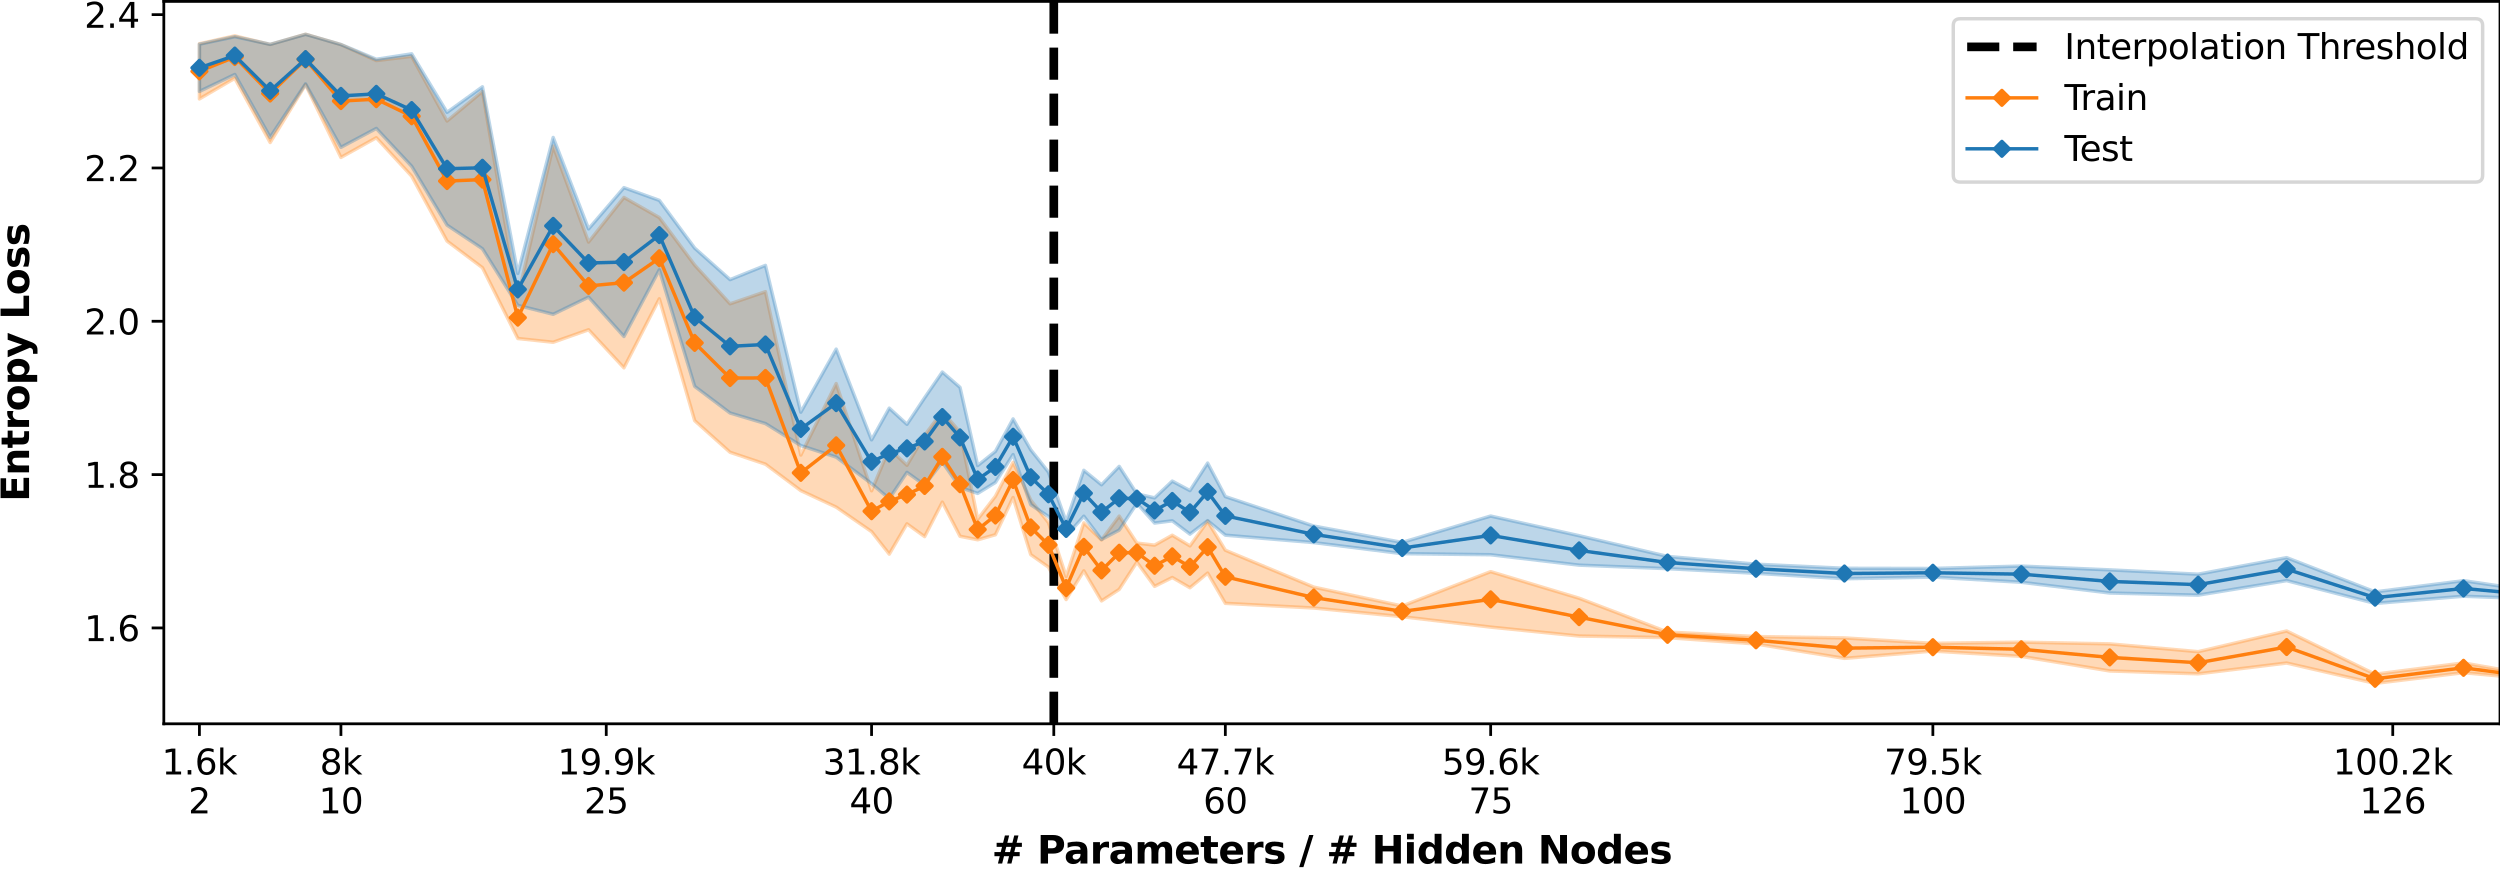 <?xml version="1.0" encoding="utf-8" standalone="no"?>
<!DOCTYPE svg PUBLIC "-//W3C//DTD SVG 1.1//EN"
  "http://www.w3.org/Graphics/SVG/1.1/DTD/svg11.dtd">
<svg xmlns:xlink="http://www.w3.org/1999/xlink" width="720pt" height="252pt" viewBox="0 0 720 252" xmlns="http://www.w3.org/2000/svg" version="1.1">
 <defs>
  <style type="text/css">*{stroke-linejoin: round; stroke-linecap: butt}</style>
 </defs>
 <g id="figure_1">
  <g id="patch_1">
   <path d="M 0 252 
L 720 252 
L 720 0 
L 0 0 
z
" style="fill: #ffffff"/>
  </g>
  <g id="axes_1">
   <g id="patch_2">
    <path d="M 47.18 208.456 
L 720 208.456 
L 720 0.4 
L 47.18 0.4 
z
" style="fill: #ffffff"/>
   </g>
   <g id="PolyCollection_1">
    <path d="M 57.432 12.6 
L 57.432 28.491 
L 67.621 22.544 
L 77.809 41.044 
L 87.998 24.416 
L 98.186 45.342 
L 108.375 39.671 
L 118.563 50.743 
L 128.751 69.431 
L 138.94 77.096 
L 149.128 97.492 
L 159.317 98.568 
L 169.505 94.969 
L 179.694 105.937 
L 189.882 86.059 
L 200.07 121.155 
L 210.259 130.259 
L 220.447 133.682 
L 230.636 141.306 
L 240.824 146.059 
L 251.012 153.11 
L 256.107 159.591 
L 261.201 150.867 
L 266.295 154.547 
L 271.389 144.619 
L 276.483 154.447 
L 281.578 155.453 
L 286.672 154.007 
L 291.766 143.287 
L 296.86 159.744 
L 301.955 163.33 
L 307.049 172.665 
L 312.143 164.4 
L 317.237 173.066 
L 322.331 169.745 
L 327.426 161.898 
L 332.52 168.874 
L 337.614 166.324 
L 342.708 169.272 
L 347.802 165.049 
L 352.897 173.763 
L 378.368 175.109 
L 403.839 177.616 
L 429.31 180.607 
L 454.781 183.18 
L 480.252 183.637 
L 505.723 185.467 
L 531.194 189.612 
L 556.665 187.503 
L 582.136 189.035 
L 607.607 193.238 
L 633.078 194.061 
L 658.549 190.955 
L 684.02 196.821 
L 709.491 193.738 
L 734.962 196.053 
L 760.433 196.505 
L 785.904 198.038 
L 811.375 198.999 
L 811.375 196.974 
L 811.375 196.974 
L 785.904 192.01 
L 760.433 192.906 
L 734.962 195.396 
L 709.491 190.924 
L 684.02 194.168 
L 658.549 181.723 
L 633.078 187.68 
L 607.607 185.434 
L 582.136 184.938 
L 556.665 185.286 
L 531.194 183.718 
L 505.723 183.323 
L 480.252 182.027 
L 454.781 172.284 
L 429.31 164.63 
L 403.839 174.531 
L 378.368 169.088 
L 352.897 158.463 
L 347.802 150.11 
L 342.708 157.211 
L 337.614 154.143 
L 332.52 157 
L 327.426 156.408 
L 322.331 148.643 
L 317.237 155.503 
L 312.143 150.583 
L 307.049 166.028 
L 301.955 150.504 
L 296.86 144.052 
L 291.766 133.166 
L 286.672 142.925 
L 281.578 149.534 
L 276.483 124.459 
L 271.389 118.534 
L 266.295 125.362 
L 261.201 134.003 
L 256.107 129.214 
L 251.012 141.339 
L 240.824 110.468 
L 230.636 131.049 
L 220.447 84.006 
L 210.259 87.493 
L 200.07 76.349 
L 189.882 62.658 
L 179.694 56.865 
L 169.505 69.715 
L 159.317 42.06 
L 149.128 85.464 
L 138.94 26.359 
L 128.751 34.852 
L 118.563 16.224 
L 108.375 17.446 
L 98.186 12.866 
L 87.998 9.857 
L 77.809 12.818 
L 67.621 10.323 
L 57.432 12.6 
z
" clip-path="url(#p2ec1ac8593)" style="fill: #ff7f0e; fill-opacity: 0.3; stroke: #ff7f0e; stroke-opacity: 0.3"/>
   </g>
   <g id="PolyCollection_2">
    <path d="M 57.432 12.73 
L 57.432 26.329 
L 67.621 21.45 
L 77.809 39.534 
L 87.998 24.148 
L 98.186 42.435 
L 108.375 36.994 
L 118.563 47.898 
L 128.751 64.84 
L 138.94 71.643 
L 149.128 87.947 
L 159.317 90.514 
L 169.505 85.566 
L 179.694 96.907 
L 189.882 77.715 
L 200.07 111.279 
L 210.259 118.951 
L 220.447 121.989 
L 230.636 128.326 
L 240.824 131.651 
L 251.012 139.296 
L 256.107 143.641 
L 261.201 136.05 
L 266.295 139.714 
L 271.389 133.085 
L 276.483 140.382 
L 281.578 142.099 
L 286.672 138.956 
L 291.766 130.922 
L 296.86 145.372 
L 301.955 148.74 
L 307.049 154.41 
L 312.143 148.668 
L 317.237 155.371 
L 322.331 152.674 
L 327.426 144.975 
L 332.52 150.642 
L 337.614 149.997 
L 342.708 153.833 
L 347.802 149.944 
L 352.897 154.13 
L 378.368 156.269 
L 403.839 159.454 
L 429.31 159.769 
L 454.781 162.764 
L 480.252 163.773 
L 505.723 165.111 
L 531.194 166.681 
L 556.665 166.198 
L 582.136 167.695 
L 607.607 170.788 
L 633.078 171.403 
L 658.549 167.221 
L 684.02 173.789 
L 709.491 171.718 
L 734.962 172.667 
L 760.433 172.355 
L 785.904 173.886 
L 811.375 174.9 
L 811.375 172.754 
L 811.375 172.754 
L 785.904 168.33 
L 760.433 168.594 
L 734.962 170.955 
L 709.491 167.235 
L 684.02 170.456 
L 658.549 160.6 
L 633.078 165.368 
L 607.607 164.121 
L 582.136 163.029 
L 556.665 163.714 
L 531.194 163.663 
L 505.723 162.485 
L 480.252 160.245 
L 454.781 154.276 
L 429.31 148.62 
L 403.839 156.206 
L 378.368 151.501 
L 352.897 143.014 
L 347.802 133.363 
L 342.708 141.287 
L 337.614 138.56 
L 332.52 143.384 
L 327.426 142.234 
L 322.331 134.322 
L 317.237 139.611 
L 312.143 135.447 
L 307.049 150.232 
L 301.955 135.964 
L 296.86 129.534 
L 291.766 120.651 
L 286.672 129.993 
L 281.578 134.076 
L 276.483 111.561 
L 271.389 107.146 
L 266.295 114.553 
L 261.201 122.199 
L 256.107 117.547 
L 251.012 126.674 
L 240.824 100.546 
L 230.636 118.706 
L 220.447 76.428 
L 210.259 80.527 
L 200.07 71.453 
L 189.882 57.705 
L 179.694 54.045 
L 169.505 65.919 
L 159.317 39.591 
L 149.128 78.74 
L 138.94 25.003 
L 128.751 32.351 
L 118.563 15.506 
L 108.375 17.067 
L 98.186 12.808 
L 87.998 9.889 
L 77.809 12.765 
L 67.621 10.568 
L 57.432 12.73 
z
" clip-path="url(#p2ec1ac8593)" style="fill: #1f77b4; fill-opacity: 0.3; stroke: #1f77b4; stroke-opacity: 0.3"/>
   </g>
   <g id="matplotlib.axis_1">
    <g id="xtick_1">
     <g id="line2d_1">
      <defs>
       <path id="m7e3708024b" d="M 0 0 
L 0 3.5 
" style="stroke: #000000; stroke-width: 0.8"/>
      </defs>
      <g>
       <use xlink:href="#m7e3708024b" x="57.432" y="208.456" style="stroke: #000000; stroke-width: 0.8"/>
      </g>
     </g>
     <g id="text_1">
      <!-- 1.6k -->
      <g transform="translate(46.586 223.054)scale(0.1 -0.1)">
       <defs>
        <path id="DejaVuSans-31" d="M 794 531 
L 1825 531 
L 1825 4091 
L 703 3866 
L 703 4441 
L 1819 4666 
L 2450 4666 
L 2450 531 
L 3481 531 
L 3481 0 
L 794 0 
L 794 531 
z
" transform="scale(0.016)"/>
        <path id="DejaVuSans-2e" d="M 684 794 
L 1344 794 
L 1344 0 
L 684 0 
L 684 794 
z
" transform="scale(0.016)"/>
        <path id="DejaVuSans-36" d="M 2113 2584 
Q 1688 2584 1439 2293 
Q 1191 2003 1191 1497 
Q 1191 994 1439 701 
Q 1688 409 2113 409 
Q 2538 409 2786 701 
Q 3034 994 3034 1497 
Q 3034 2003 2786 2293 
Q 2538 2584 2113 2584 
z
M 3366 4563 
L 3366 3988 
Q 3128 4100 2886 4159 
Q 2644 4219 2406 4219 
Q 1781 4219 1451 3797 
Q 1122 3375 1075 2522 
Q 1259 2794 1537 2939 
Q 1816 3084 2150 3084 
Q 2853 3084 3261 2657 
Q 3669 2231 3669 1497 
Q 3669 778 3244 343 
Q 2819 -91 2113 -91 
Q 1303 -91 875 529 
Q 447 1150 447 2328 
Q 447 3434 972 4092 
Q 1497 4750 2381 4750 
Q 2619 4750 2861 4703 
Q 3103 4656 3366 4563 
z
" transform="scale(0.016)"/>
        <path id="DejaVuSans-6b" d="M 581 4863 
L 1159 4863 
L 1159 1991 
L 2875 3500 
L 3609 3500 
L 1753 1863 
L 3688 0 
L 2938 0 
L 1159 1709 
L 1159 0 
L 581 0 
L 581 4863 
z
" transform="scale(0.016)"/>
       </defs>
       <use xlink:href="#DejaVuSans-31"/>
       <use xlink:href="#DejaVuSans-2e" x="63.623"/>
       <use xlink:href="#DejaVuSans-36" x="95.41"/>
       <use xlink:href="#DejaVuSans-6b" x="159.033"/>
      </g>
      <!-- 2 -->
      <g transform="translate(54.251 234.252)scale(0.1 -0.1)">
       <defs>
        <path id="DejaVuSans-32" d="M 1228 531 
L 3431 531 
L 3431 0 
L 469 0 
L 469 531 
Q 828 903 1448 1529 
Q 2069 2156 2228 2338 
Q 2531 2678 2651 2914 
Q 2772 3150 2772 3378 
Q 2772 3750 2511 3984 
Q 2250 4219 1831 4219 
Q 1534 4219 1204 4116 
Q 875 4013 500 3803 
L 500 4441 
Q 881 4594 1212 4672 
Q 1544 4750 1819 4750 
Q 2544 4750 2975 4387 
Q 3406 4025 3406 3419 
Q 3406 3131 3298 2873 
Q 3191 2616 2906 2266 
Q 2828 2175 2409 1742 
Q 1991 1309 1228 531 
z
" transform="scale(0.016)"/>
       </defs>
       <use xlink:href="#DejaVuSans-32"/>
      </g>
     </g>
    </g>
    <g id="xtick_2">
     <g id="line2d_2">
      <g>
       <use xlink:href="#m7e3708024b" x="98.186" y="208.456" style="stroke: #000000; stroke-width: 0.8"/>
      </g>
     </g>
     <g id="text_2">
      <!-- 8k -->
      <g transform="translate(92.11 223.054)scale(0.1 -0.1)">
       <defs>
        <path id="DejaVuSans-38" d="M 2034 2216 
Q 1584 2216 1326 1975 
Q 1069 1734 1069 1313 
Q 1069 891 1326 650 
Q 1584 409 2034 409 
Q 2484 409 2743 651 
Q 3003 894 3003 1313 
Q 3003 1734 2745 1975 
Q 2488 2216 2034 2216 
z
M 1403 2484 
Q 997 2584 770 2862 
Q 544 3141 544 3541 
Q 544 4100 942 4425 
Q 1341 4750 2034 4750 
Q 2731 4750 3128 4425 
Q 3525 4100 3525 3541 
Q 3525 3141 3298 2862 
Q 3072 2584 2669 2484 
Q 3125 2378 3379 2068 
Q 3634 1759 3634 1313 
Q 3634 634 3220 271 
Q 2806 -91 2034 -91 
Q 1263 -91 848 271 
Q 434 634 434 1313 
Q 434 1759 690 2068 
Q 947 2378 1403 2484 
z
M 1172 3481 
Q 1172 3119 1398 2916 
Q 1625 2713 2034 2713 
Q 2441 2713 2670 2916 
Q 2900 3119 2900 3481 
Q 2900 3844 2670 4047 
Q 2441 4250 2034 4250 
Q 1625 4250 1398 4047 
Q 1172 3844 1172 3481 
z
" transform="scale(0.016)"/>
       </defs>
       <use xlink:href="#DejaVuSans-38"/>
       <use xlink:href="#DejaVuSans-6b" x="63.623"/>
      </g>
      <!-- 10 -->
      <g transform="translate(91.824 234.252)scale(0.1 -0.1)">
       <defs>
        <path id="DejaVuSans-30" d="M 2034 4250 
Q 1547 4250 1301 3770 
Q 1056 3291 1056 2328 
Q 1056 1369 1301 889 
Q 1547 409 2034 409 
Q 2525 409 2770 889 
Q 3016 1369 3016 2328 
Q 3016 3291 2770 3770 
Q 2525 4250 2034 4250 
z
M 2034 4750 
Q 2819 4750 3233 4129 
Q 3647 3509 3647 2328 
Q 3647 1150 3233 529 
Q 2819 -91 2034 -91 
Q 1250 -91 836 529 
Q 422 1150 422 2328 
Q 422 3509 836 4129 
Q 1250 4750 2034 4750 
z
" transform="scale(0.016)"/>
       </defs>
       <use xlink:href="#DejaVuSans-31"/>
       <use xlink:href="#DejaVuSans-30" x="63.623"/>
      </g>
     </g>
    </g>
    <g id="xtick_3">
     <g id="line2d_3">
      <g>
       <use xlink:href="#m7e3708024b" x="174.599" y="208.456" style="stroke: #000000; stroke-width: 0.8"/>
      </g>
     </g>
     <g id="text_3">
      <!-- 19.9k -->
      <g transform="translate(160.571 223.054)scale(0.1 -0.1)">
       <defs>
        <path id="DejaVuSans-39" d="M 703 97 
L 703 672 
Q 941 559 1184 500 
Q 1428 441 1663 441 
Q 2288 441 2617 861 
Q 2947 1281 2994 2138 
Q 2813 1869 2534 1725 
Q 2256 1581 1919 1581 
Q 1219 1581 811 2004 
Q 403 2428 403 3163 
Q 403 3881 828 4315 
Q 1253 4750 1959 4750 
Q 2769 4750 3195 4129 
Q 3622 3509 3622 2328 
Q 3622 1225 3098 567 
Q 2575 -91 1691 -91 
Q 1453 -91 1209 -44 
Q 966 3 703 97 
z
M 1959 2075 
Q 2384 2075 2632 2365 
Q 2881 2656 2881 3163 
Q 2881 3666 2632 3958 
Q 2384 4250 1959 4250 
Q 1534 4250 1286 3958 
Q 1038 3666 1038 3163 
Q 1038 2656 1286 2365 
Q 1534 2075 1959 2075 
z
" transform="scale(0.016)"/>
       </defs>
       <use xlink:href="#DejaVuSans-31"/>
       <use xlink:href="#DejaVuSans-39" x="63.623"/>
       <use xlink:href="#DejaVuSans-2e" x="127.246"/>
       <use xlink:href="#DejaVuSans-39" x="159.033"/>
       <use xlink:href="#DejaVuSans-6b" x="222.656"/>
      </g>
      <!-- 25 -->
      <g transform="translate(168.237 234.252)scale(0.1 -0.1)">
       <defs>
        <path id="DejaVuSans-35" d="M 691 4666 
L 3169 4666 
L 3169 4134 
L 1269 4134 
L 1269 2991 
Q 1406 3038 1543 3061 
Q 1681 3084 1819 3084 
Q 2600 3084 3056 2656 
Q 3513 2228 3513 1497 
Q 3513 744 3044 326 
Q 2575 -91 1722 -91 
Q 1428 -91 1123 -41 
Q 819 9 494 109 
L 494 744 
Q 775 591 1075 516 
Q 1375 441 1709 441 
Q 2250 441 2565 725 
Q 2881 1009 2881 1497 
Q 2881 1984 2565 2268 
Q 2250 2553 1709 2553 
Q 1456 2553 1204 2497 
Q 953 2441 691 2322 
L 691 4666 
z
" transform="scale(0.016)"/>
       </defs>
       <use xlink:href="#DejaVuSans-32"/>
       <use xlink:href="#DejaVuSans-35" x="63.623"/>
      </g>
     </g>
    </g>
    <g id="xtick_4">
     <g id="line2d_4">
      <g>
       <use xlink:href="#m7e3708024b" x="251.012" y="208.456" style="stroke: #000000; stroke-width: 0.8"/>
      </g>
     </g>
     <g id="text_4">
      <!-- 31.8k -->
      <g transform="translate(236.984 223.054)scale(0.1 -0.1)">
       <defs>
        <path id="DejaVuSans-33" d="M 2597 2516 
Q 3050 2419 3304 2112 
Q 3559 1806 3559 1356 
Q 3559 666 3084 287 
Q 2609 -91 1734 -91 
Q 1441 -91 1130 -33 
Q 819 25 488 141 
L 488 750 
Q 750 597 1062 519 
Q 1375 441 1716 441 
Q 2309 441 2620 675 
Q 2931 909 2931 1356 
Q 2931 1769 2642 2001 
Q 2353 2234 1838 2234 
L 1294 2234 
L 1294 2753 
L 1863 2753 
Q 2328 2753 2575 2939 
Q 2822 3125 2822 3475 
Q 2822 3834 2567 4026 
Q 2313 4219 1838 4219 
Q 1578 4219 1281 4162 
Q 984 4106 628 3988 
L 628 4550 
Q 988 4650 1302 4700 
Q 1616 4750 1894 4750 
Q 2613 4750 3031 4423 
Q 3450 4097 3450 3541 
Q 3450 3153 3228 2886 
Q 3006 2619 2597 2516 
z
" transform="scale(0.016)"/>
       </defs>
       <use xlink:href="#DejaVuSans-33"/>
       <use xlink:href="#DejaVuSans-31" x="63.623"/>
       <use xlink:href="#DejaVuSans-2e" x="127.246"/>
       <use xlink:href="#DejaVuSans-38" x="159.033"/>
       <use xlink:href="#DejaVuSans-6b" x="222.656"/>
      </g>
      <!-- 40 -->
      <g transform="translate(244.65 234.252)scale(0.1 -0.1)">
       <defs>
        <path id="DejaVuSans-34" d="M 2419 4116 
L 825 1625 
L 2419 1625 
L 2419 4116 
z
M 2253 4666 
L 3047 4666 
L 3047 1625 
L 3713 1625 
L 3713 1100 
L 3047 1100 
L 3047 0 
L 2419 0 
L 2419 1100 
L 313 1100 
L 313 1709 
L 2253 4666 
z
" transform="scale(0.016)"/>
       </defs>
       <use xlink:href="#DejaVuSans-34"/>
       <use xlink:href="#DejaVuSans-30" x="63.623"/>
      </g>
     </g>
    </g>
    <g id="xtick_5">
     <g id="line2d_5">
      <g>
       <use xlink:href="#m7e3708024b" x="352.897" y="208.456" style="stroke: #000000; stroke-width: 0.8"/>
      </g>
     </g>
     <g id="text_5">
      <!-- 47.7k -->
      <g transform="translate(338.868 223.054)scale(0.1 -0.1)">
       <defs>
        <path id="DejaVuSans-37" d="M 525 4666 
L 3525 4666 
L 3525 4397 
L 1831 0 
L 1172 0 
L 2766 4134 
L 525 4134 
L 525 4666 
z
" transform="scale(0.016)"/>
       </defs>
       <use xlink:href="#DejaVuSans-34"/>
       <use xlink:href="#DejaVuSans-37" x="63.623"/>
       <use xlink:href="#DejaVuSans-2e" x="127.246"/>
       <use xlink:href="#DejaVuSans-37" x="159.033"/>
       <use xlink:href="#DejaVuSans-6b" x="222.656"/>
      </g>
      <!-- 60 -->
      <g transform="translate(346.534 234.252)scale(0.1 -0.1)">
       <use xlink:href="#DejaVuSans-36"/>
       <use xlink:href="#DejaVuSans-30" x="63.623"/>
      </g>
     </g>
    </g>
    <g id="xtick_6">
     <g id="line2d_6">
      <g>
       <use xlink:href="#m7e3708024b" x="429.31" y="208.456" style="stroke: #000000; stroke-width: 0.8"/>
      </g>
     </g>
     <g id="text_6">
      <!-- 59.6k -->
      <g transform="translate(415.282 223.054)scale(0.1 -0.1)">
       <use xlink:href="#DejaVuSans-35"/>
       <use xlink:href="#DejaVuSans-39" x="63.623"/>
       <use xlink:href="#DejaVuSans-2e" x="127.246"/>
       <use xlink:href="#DejaVuSans-36" x="159.033"/>
       <use xlink:href="#DejaVuSans-6b" x="222.656"/>
      </g>
      <!-- 75 -->
      <g transform="translate(422.947 234.252)scale(0.1 -0.1)">
       <use xlink:href="#DejaVuSans-37"/>
       <use xlink:href="#DejaVuSans-35" x="63.623"/>
      </g>
     </g>
    </g>
    <g id="xtick_7">
     <g id="line2d_7">
      <g>
       <use xlink:href="#m7e3708024b" x="556.665" y="208.456" style="stroke: #000000; stroke-width: 0.8"/>
      </g>
     </g>
     <g id="text_7">
      <!-- 79.5k -->
      <g transform="translate(542.637 223.054)scale(0.1 -0.1)">
       <use xlink:href="#DejaVuSans-37"/>
       <use xlink:href="#DejaVuSans-39" x="63.623"/>
       <use xlink:href="#DejaVuSans-2e" x="127.246"/>
       <use xlink:href="#DejaVuSans-35" x="159.033"/>
       <use xlink:href="#DejaVuSans-6b" x="222.656"/>
      </g>
      <!-- 100 -->
      <g transform="translate(547.121 234.252)scale(0.1 -0.1)">
       <use xlink:href="#DejaVuSans-31"/>
       <use xlink:href="#DejaVuSans-30" x="63.623"/>
       <use xlink:href="#DejaVuSans-30" x="127.246"/>
      </g>
     </g>
    </g>
    <g id="xtick_8">
     <g id="line2d_8">
      <g>
       <use xlink:href="#m7e3708024b" x="689.114" y="208.456" style="stroke: #000000; stroke-width: 0.8"/>
      </g>
     </g>
     <g id="text_8">
      <!-- 100.2k -->
      <g transform="translate(671.905 223.054)scale(0.1 -0.1)">
       <use xlink:href="#DejaVuSans-31"/>
       <use xlink:href="#DejaVuSans-30" x="63.623"/>
       <use xlink:href="#DejaVuSans-30" x="127.246"/>
       <use xlink:href="#DejaVuSans-2e" x="190.869"/>
       <use xlink:href="#DejaVuSans-32" x="222.656"/>
       <use xlink:href="#DejaVuSans-6b" x="286.279"/>
      </g>
      <!-- 126 -->
      <g transform="translate(679.571 234.252)scale(0.1 -0.1)">
       <use xlink:href="#DejaVuSans-31"/>
       <use xlink:href="#DejaVuSans-32" x="63.623"/>
       <use xlink:href="#DejaVuSans-36" x="127.246"/>
      </g>
     </g>
    </g>
    <g id="xtick_9">
     <g id="line2d_9">
      <g>
       <use xlink:href="#m7e3708024b" x="303.492" y="208.456" style="stroke: #000000; stroke-width: 0.8"/>
      </g>
     </g>
     <g id="text_9">
      <!-- 40k -->
      <g transform="translate(294.235 223.054)scale(0.1 -0.1)">
       <use xlink:href="#DejaVuSans-34"/>
       <use xlink:href="#DejaVuSans-30" x="63.623"/>
       <use xlink:href="#DejaVuSans-6b" x="127.246"/>
      </g>
     </g>
    </g>
    <g id="text_10">
     <!-- # Parameters / # Hidden Nodes -->
     <g transform="translate(285.631 248.69)scale(0.11 -0.11)">
      <defs>
       <path id="DejaVuSans-Bold-23" d="M 2847 4594 
L 2547 3391 
L 3372 3391 
L 3675 4594 
L 4366 4594 
L 4063 3391 
L 4928 3391 
L 4928 2725 
L 3897 2725 
L 3681 1869 
L 4569 1869 
L 4569 1197 
L 3519 1197 
L 3219 0 
L 2528 0 
L 2828 1197 
L 2003 1197 
L 1703 0 
L 1006 0 
L 1306 1197 
L 434 1197 
L 434 1869 
L 1459 1869 
L 1678 2725 
L 794 2725 
L 794 3391 
L 1850 3391 
L 2150 4594 
L 2847 4594 
z
M 3200 2725 
L 2375 2725 
L 2156 1869 
L 2981 1869 
L 3200 2725 
z
" transform="scale(0.016)"/>
       <path id="DejaVuSans-Bold-20" transform="scale(0.016)"/>
       <path id="DejaVuSans-Bold-50" d="M 588 4666 
L 2584 4666 
Q 3475 4666 3951 4270 
Q 4428 3875 4428 3144 
Q 4428 2409 3951 2014 
Q 3475 1619 2584 1619 
L 1791 1619 
L 1791 0 
L 588 0 
L 588 4666 
z
M 1791 3794 
L 1791 2491 
L 2456 2491 
Q 2806 2491 2997 2661 
Q 3188 2831 3188 3144 
Q 3188 3456 2997 3625 
Q 2806 3794 2456 3794 
L 1791 3794 
z
" transform="scale(0.016)"/>
       <path id="DejaVuSans-Bold-61" d="M 2106 1575 
Q 1756 1575 1579 1456 
Q 1403 1338 1403 1106 
Q 1403 894 1545 773 
Q 1688 653 1941 653 
Q 2256 653 2472 879 
Q 2688 1106 2688 1447 
L 2688 1575 
L 2106 1575 
z
M 3816 1997 
L 3816 0 
L 2688 0 
L 2688 519 
Q 2463 200 2181 54 
Q 1900 -91 1497 -91 
Q 953 -91 614 226 
Q 275 544 275 1050 
Q 275 1666 698 1953 
Q 1122 2241 2028 2241 
L 2688 2241 
L 2688 2328 
Q 2688 2594 2478 2717 
Q 2269 2841 1825 2841 
Q 1466 2841 1156 2769 
Q 847 2697 581 2553 
L 581 3406 
Q 941 3494 1303 3539 
Q 1666 3584 2028 3584 
Q 2975 3584 3395 3211 
Q 3816 2838 3816 1997 
z
" transform="scale(0.016)"/>
       <path id="DejaVuSans-Bold-72" d="M 3138 2547 
Q 2991 2616 2845 2648 
Q 2700 2681 2553 2681 
Q 2122 2681 1889 2404 
Q 1656 2128 1656 1613 
L 1656 0 
L 538 0 
L 538 3500 
L 1656 3500 
L 1656 2925 
Q 1872 3269 2151 3426 
Q 2431 3584 2822 3584 
Q 2878 3584 2943 3579 
Q 3009 3575 3134 3559 
L 3138 2547 
z
" transform="scale(0.016)"/>
       <path id="DejaVuSans-Bold-6d" d="M 3781 2919 
Q 3994 3244 4286 3414 
Q 4578 3584 4928 3584 
Q 5531 3584 5847 3212 
Q 6163 2841 6163 2131 
L 6163 0 
L 5038 0 
L 5038 1825 
Q 5041 1866 5042 1909 
Q 5044 1953 5044 2034 
Q 5044 2406 4934 2573 
Q 4825 2741 4581 2741 
Q 4263 2741 4089 2478 
Q 3916 2216 3909 1719 
L 3909 0 
L 2784 0 
L 2784 1825 
Q 2784 2406 2684 2573 
Q 2584 2741 2328 2741 
Q 2006 2741 1831 2477 
Q 1656 2213 1656 1722 
L 1656 0 
L 531 0 
L 531 3500 
L 1656 3500 
L 1656 2988 
Q 1863 3284 2130 3434 
Q 2397 3584 2719 3584 
Q 3081 3584 3359 3409 
Q 3638 3234 3781 2919 
z
" transform="scale(0.016)"/>
       <path id="DejaVuSans-Bold-65" d="M 4031 1759 
L 4031 1441 
L 1416 1441 
Q 1456 1047 1700 850 
Q 1944 653 2381 653 
Q 2734 653 3104 758 
Q 3475 863 3866 1075 
L 3866 213 
Q 3469 63 3072 -14 
Q 2675 -91 2278 -91 
Q 1328 -91 801 392 
Q 275 875 275 1747 
Q 275 2603 792 3093 
Q 1309 3584 2216 3584 
Q 3041 3584 3536 3087 
Q 4031 2591 4031 1759 
z
M 2881 2131 
Q 2881 2450 2695 2645 
Q 2509 2841 2209 2841 
Q 1884 2841 1681 2658 
Q 1478 2475 1428 2131 
L 2881 2131 
z
" transform="scale(0.016)"/>
       <path id="DejaVuSans-Bold-74" d="M 1759 4494 
L 1759 3500 
L 2913 3500 
L 2913 2700 
L 1759 2700 
L 1759 1216 
Q 1759 972 1856 886 
Q 1953 800 2241 800 
L 2816 800 
L 2816 0 
L 1856 0 
Q 1194 0 917 276 
Q 641 553 641 1216 
L 641 2700 
L 84 2700 
L 84 3500 
L 641 3500 
L 641 4494 
L 1759 4494 
z
" transform="scale(0.016)"/>
       <path id="DejaVuSans-Bold-73" d="M 3272 3391 
L 3272 2541 
Q 2913 2691 2578 2766 
Q 2244 2841 1947 2841 
Q 1628 2841 1473 2761 
Q 1319 2681 1319 2516 
Q 1319 2381 1436 2309 
Q 1553 2238 1856 2203 
L 2053 2175 
Q 2913 2066 3209 1816 
Q 3506 1566 3506 1031 
Q 3506 472 3093 190 
Q 2681 -91 1863 -91 
Q 1516 -91 1145 -36 
Q 775 19 384 128 
L 384 978 
Q 719 816 1070 734 
Q 1422 653 1784 653 
Q 2113 653 2278 743 
Q 2444 834 2444 1013 
Q 2444 1163 2330 1236 
Q 2216 1309 1875 1350 
L 1678 1375 
Q 931 1469 631 1722 
Q 331 1975 331 2491 
Q 331 3047 712 3315 
Q 1094 3584 1881 3584 
Q 2191 3584 2531 3537 
Q 2872 3491 3272 3391 
z
" transform="scale(0.016)"/>
       <path id="DejaVuSans-Bold-2f" d="M 1644 4666 
L 2338 4666 
L 691 -594 
L 0 -594 
L 1644 4666 
z
" transform="scale(0.016)"/>
       <path id="DejaVuSans-Bold-48" d="M 588 4666 
L 1791 4666 
L 1791 2888 
L 3566 2888 
L 3566 4666 
L 4769 4666 
L 4769 0 
L 3566 0 
L 3566 1978 
L 1791 1978 
L 1791 0 
L 588 0 
L 588 4666 
z
" transform="scale(0.016)"/>
       <path id="DejaVuSans-Bold-69" d="M 538 3500 
L 1656 3500 
L 1656 0 
L 538 0 
L 538 3500 
z
M 538 4863 
L 1656 4863 
L 1656 3950 
L 538 3950 
L 538 4863 
z
" transform="scale(0.016)"/>
       <path id="DejaVuSans-Bold-64" d="M 2919 2988 
L 2919 4863 
L 4044 4863 
L 4044 0 
L 2919 0 
L 2919 506 
Q 2688 197 2409 53 
Q 2131 -91 1766 -91 
Q 1119 -91 703 423 
Q 288 938 288 1747 
Q 288 2556 703 3070 
Q 1119 3584 1766 3584 
Q 2128 3584 2408 3439 
Q 2688 3294 2919 2988 
z
M 2181 722 
Q 2541 722 2730 984 
Q 2919 1247 2919 1747 
Q 2919 2247 2730 2509 
Q 2541 2772 2181 2772 
Q 1825 2772 1636 2509 
Q 1447 2247 1447 1747 
Q 1447 1247 1636 984 
Q 1825 722 2181 722 
z
" transform="scale(0.016)"/>
       <path id="DejaVuSans-Bold-6e" d="M 4056 2131 
L 4056 0 
L 2931 0 
L 2931 347 
L 2931 1631 
Q 2931 2084 2911 2256 
Q 2891 2428 2841 2509 
Q 2775 2619 2662 2680 
Q 2550 2741 2406 2741 
Q 2056 2741 1856 2470 
Q 1656 2200 1656 1722 
L 1656 0 
L 538 0 
L 538 3500 
L 1656 3500 
L 1656 2988 
Q 1909 3294 2193 3439 
Q 2478 3584 2822 3584 
Q 3428 3584 3742 3212 
Q 4056 2841 4056 2131 
z
" transform="scale(0.016)"/>
       <path id="DejaVuSans-Bold-4e" d="M 588 4666 
L 1931 4666 
L 3628 1466 
L 3628 4666 
L 4769 4666 
L 4769 0 
L 3425 0 
L 1728 3200 
L 1728 0 
L 588 0 
L 588 4666 
z
" transform="scale(0.016)"/>
       <path id="DejaVuSans-Bold-6f" d="M 2203 2784 
Q 1831 2784 1636 2517 
Q 1441 2250 1441 1747 
Q 1441 1244 1636 976 
Q 1831 709 2203 709 
Q 2569 709 2762 976 
Q 2956 1244 2956 1747 
Q 2956 2250 2762 2517 
Q 2569 2784 2203 2784 
z
M 2203 3584 
Q 3106 3584 3614 3096 
Q 4122 2609 4122 1747 
Q 4122 884 3614 396 
Q 3106 -91 2203 -91 
Q 1297 -91 786 396 
Q 275 884 275 1747 
Q 275 2609 786 3096 
Q 1297 3584 2203 3584 
z
" transform="scale(0.016)"/>
      </defs>
      <use xlink:href="#DejaVuSans-Bold-23"/>
      <use xlink:href="#DejaVuSans-Bold-20" x="83.789"/>
      <use xlink:href="#DejaVuSans-Bold-50" x="118.604"/>
      <use xlink:href="#DejaVuSans-Bold-61" x="189.27"/>
      <use xlink:href="#DejaVuSans-Bold-72" x="256.75"/>
      <use xlink:href="#DejaVuSans-Bold-61" x="306.066"/>
      <use xlink:href="#DejaVuSans-Bold-6d" x="373.547"/>
      <use xlink:href="#DejaVuSans-Bold-65" x="477.746"/>
      <use xlink:href="#DejaVuSans-Bold-74" x="545.568"/>
      <use xlink:href="#DejaVuSans-Bold-65" x="593.371"/>
      <use xlink:href="#DejaVuSans-Bold-72" x="661.193"/>
      <use xlink:href="#DejaVuSans-Bold-73" x="710.51"/>
      <use xlink:href="#DejaVuSans-Bold-20" x="770.031"/>
      <use xlink:href="#DejaVuSans-Bold-2f" x="804.846"/>
      <use xlink:href="#DejaVuSans-Bold-20" x="841.369"/>
      <use xlink:href="#DejaVuSans-Bold-23" x="876.184"/>
      <use xlink:href="#DejaVuSans-Bold-20" x="959.973"/>
      <use xlink:href="#DejaVuSans-Bold-48" x="994.787"/>
      <use xlink:href="#DejaVuSans-Bold-69" x="1078.479"/>
      <use xlink:href="#DejaVuSans-Bold-64" x="1112.756"/>
      <use xlink:href="#DejaVuSans-Bold-64" x="1184.338"/>
      <use xlink:href="#DejaVuSans-Bold-65" x="1255.92"/>
      <use xlink:href="#DejaVuSans-Bold-6e" x="1323.742"/>
      <use xlink:href="#DejaVuSans-Bold-20" x="1394.934"/>
      <use xlink:href="#DejaVuSans-Bold-4e" x="1429.748"/>
      <use xlink:href="#DejaVuSans-Bold-6f" x="1513.439"/>
      <use xlink:href="#DejaVuSans-Bold-64" x="1582.141"/>
      <use xlink:href="#DejaVuSans-Bold-65" x="1653.723"/>
      <use xlink:href="#DejaVuSans-Bold-73" x="1721.545"/>
     </g>
    </g>
   </g>
   <g id="matplotlib.axis_2">
    <g id="ytick_1">
     <g id="line2d_10">
      <defs>
       <path id="m4c443a1665" d="M 0 0 
L -3.5 0 
" style="stroke: #000000; stroke-width: 0.8"/>
      </defs>
      <g>
       <use xlink:href="#m4c443a1665" x="47.18" y="180.84" style="stroke: #000000; stroke-width: 0.8"/>
      </g>
     </g>
     <g id="text_11">
      <!--    1.6 -->
      <g transform="translate(14.742 184.639)scale(0.1 -0.1)">
       <defs>
        <path id="DejaVuSans-20" transform="scale(0.016)"/>
       </defs>
       <use xlink:href="#DejaVuSans-20"/>
       <use xlink:href="#DejaVuSans-20" x="31.787"/>
       <use xlink:href="#DejaVuSans-20" x="63.574"/>
       <use xlink:href="#DejaVuSans-31" x="95.361"/>
       <use xlink:href="#DejaVuSans-2e" x="158.984"/>
       <use xlink:href="#DejaVuSans-36" x="190.771"/>
      </g>
     </g>
    </g>
    <g id="ytick_2">
     <g id="line2d_11">
      <g>
       <use xlink:href="#m4c443a1665" x="47.18" y="136.684" style="stroke: #000000; stroke-width: 0.8"/>
      </g>
     </g>
     <g id="text_12">
      <!--    1.8 -->
      <g transform="translate(14.742 140.484)scale(0.1 -0.1)">
       <use xlink:href="#DejaVuSans-20"/>
       <use xlink:href="#DejaVuSans-20" x="31.787"/>
       <use xlink:href="#DejaVuSans-20" x="63.574"/>
       <use xlink:href="#DejaVuSans-31" x="95.361"/>
       <use xlink:href="#DejaVuSans-2e" x="158.984"/>
       <use xlink:href="#DejaVuSans-38" x="190.771"/>
      </g>
     </g>
    </g>
    <g id="ytick_3">
     <g id="line2d_12">
      <g>
       <use xlink:href="#m4c443a1665" x="47.18" y="92.529" style="stroke: #000000; stroke-width: 0.8"/>
      </g>
     </g>
     <g id="text_13">
      <!--    2.0 -->
      <g transform="translate(14.742 96.328)scale(0.1 -0.1)">
       <use xlink:href="#DejaVuSans-20"/>
       <use xlink:href="#DejaVuSans-20" x="31.787"/>
       <use xlink:href="#DejaVuSans-20" x="63.574"/>
       <use xlink:href="#DejaVuSans-32" x="95.361"/>
       <use xlink:href="#DejaVuSans-2e" x="158.984"/>
       <use xlink:href="#DejaVuSans-30" x="190.771"/>
      </g>
     </g>
    </g>
    <g id="ytick_4">
     <g id="line2d_13">
      <g>
       <use xlink:href="#m4c443a1665" x="47.18" y="48.373" style="stroke: #000000; stroke-width: 0.8"/>
      </g>
     </g>
     <g id="text_14">
      <!--    2.2 -->
      <g transform="translate(14.742 52.172)scale(0.1 -0.1)">
       <use xlink:href="#DejaVuSans-20"/>
       <use xlink:href="#DejaVuSans-20" x="31.787"/>
       <use xlink:href="#DejaVuSans-20" x="63.574"/>
       <use xlink:href="#DejaVuSans-32" x="95.361"/>
       <use xlink:href="#DejaVuSans-2e" x="158.984"/>
       <use xlink:href="#DejaVuSans-32" x="190.771"/>
      </g>
     </g>
    </g>
    <g id="ytick_5">
     <g id="line2d_14">
      <g>
       <use xlink:href="#m4c443a1665" x="47.18" y="4.217" style="stroke: #000000; stroke-width: 0.8"/>
      </g>
     </g>
     <g id="text_15">
      <!--    2.4 -->
      <g transform="translate(14.742 8.016)scale(0.1 -0.1)">
       <use xlink:href="#DejaVuSans-20"/>
       <use xlink:href="#DejaVuSans-20" x="31.787"/>
       <use xlink:href="#DejaVuSans-20" x="63.574"/>
       <use xlink:href="#DejaVuSans-32" x="95.361"/>
       <use xlink:href="#DejaVuSans-2e" x="158.984"/>
       <use xlink:href="#DejaVuSans-34" x="190.771"/>
      </g>
     </g>
    </g>
    <g id="text_16">
     <!-- Entropy Loss -->
     <g transform="translate(8.369 144.487)rotate(-90)scale(0.11 -0.11)">
      <defs>
       <path id="DejaVuSans-Bold-45" d="M 588 4666 
L 3834 4666 
L 3834 3756 
L 1791 3756 
L 1791 2888 
L 3713 2888 
L 3713 1978 
L 1791 1978 
L 1791 909 
L 3903 909 
L 3903 0 
L 588 0 
L 588 4666 
z
" transform="scale(0.016)"/>
       <path id="DejaVuSans-Bold-70" d="M 1656 506 
L 1656 -1331 
L 538 -1331 
L 538 3500 
L 1656 3500 
L 1656 2988 
Q 1888 3294 2169 3439 
Q 2450 3584 2816 3584 
Q 3463 3584 3878 3070 
Q 4294 2556 4294 1747 
Q 4294 938 3878 423 
Q 3463 -91 2816 -91 
Q 2450 -91 2169 54 
Q 1888 200 1656 506 
z
M 2400 2772 
Q 2041 2772 1848 2508 
Q 1656 2244 1656 1747 
Q 1656 1250 1848 986 
Q 2041 722 2400 722 
Q 2759 722 2948 984 
Q 3138 1247 3138 1747 
Q 3138 2247 2948 2509 
Q 2759 2772 2400 2772 
z
" transform="scale(0.016)"/>
       <path id="DejaVuSans-Bold-79" d="M 78 3500 
L 1197 3500 
L 2138 1125 
L 2938 3500 
L 4056 3500 
L 2584 -331 
Q 2363 -916 2067 -1148 
Q 1772 -1381 1288 -1381 
L 641 -1381 
L 641 -647 
L 991 -647 
Q 1275 -647 1404 -556 
Q 1534 -466 1606 -231 
L 1638 -134 
L 78 3500 
z
" transform="scale(0.016)"/>
       <path id="DejaVuSans-Bold-4c" d="M 588 4666 
L 1791 4666 
L 1791 909 
L 3903 909 
L 3903 0 
L 588 0 
L 588 4666 
z
" transform="scale(0.016)"/>
      </defs>
      <use xlink:href="#DejaVuSans-Bold-45"/>
      <use xlink:href="#DejaVuSans-Bold-6e" x="68.311"/>
      <use xlink:href="#DejaVuSans-Bold-74" x="139.502"/>
      <use xlink:href="#DejaVuSans-Bold-72" x="187.305"/>
      <use xlink:href="#DejaVuSans-Bold-6f" x="236.621"/>
      <use xlink:href="#DejaVuSans-Bold-70" x="305.322"/>
      <use xlink:href="#DejaVuSans-Bold-79" x="376.904"/>
      <use xlink:href="#DejaVuSans-Bold-20" x="442.09"/>
      <use xlink:href="#DejaVuSans-Bold-4c" x="476.904"/>
      <use xlink:href="#DejaVuSans-Bold-6f" x="540.625"/>
      <use xlink:href="#DejaVuSans-Bold-73" x="609.326"/>
      <use xlink:href="#DejaVuSans-Bold-73" x="668.848"/>
     </g>
    </g>
   </g>
   <g id="line2d_15">
    <path d="M 303.492 208.456 
L 303.492 0.4 
" clip-path="url(#p2ec1ac8593)" style="fill: none; stroke-dasharray: 9.25,4; stroke-dashoffset: 0; stroke: #000000; stroke-width: 2.5"/>
   </g>
   <g id="line2d_16">
    <path d="M 57.432 20.545 
L 67.621 16.433 
L 77.809 26.931 
L 87.998 17.137 
L 98.186 29.104 
L 108.375 28.559 
L 118.563 33.484 
L 128.751 52.141 
L 138.94 51.727 
L 149.128 91.478 
L 159.317 70.314 
L 169.505 82.342 
L 179.694 81.401 
L 189.882 74.359 
L 200.07 98.752 
L 210.259 108.876 
L 220.447 108.844 
L 230.636 136.178 
L 240.824 128.264 
L 251.012 147.224 
L 256.107 144.402 
L 261.201 142.435 
L 266.295 139.954 
L 271.389 131.576 
L 276.483 139.453 
L 281.578 152.493 
L 286.672 148.466 
L 291.766 138.227 
L 296.86 151.898 
L 301.955 156.917 
L 307.049 169.347 
L 312.143 157.492 
L 317.237 164.284 
L 322.331 159.194 
L 327.426 159.153 
L 332.52 162.937 
L 337.614 160.234 
L 342.708 163.241 
L 347.802 157.579 
L 352.897 166.113 
L 378.368 172.098 
L 403.839 176.074 
L 429.31 172.618 
L 454.781 177.732 
L 480.252 182.832 
L 505.723 184.395 
L 531.194 186.665 
L 556.665 186.394 
L 582.136 186.987 
L 607.607 189.336 
L 633.078 190.871 
L 658.549 186.339 
L 684.02 195.495 
L 709.491 192.331 
L 721 193.864 
" clip-path="url(#p2ec1ac8593)" style="fill: none; stroke: #ff7f0e; stroke-linecap: square"/>
    <defs>
     <path id="me71b27897b" d="M 0 2.121 
L 2.121 0 
L 0 -2.121 
L -2.121 0 
z
" style="stroke: #ff7f0e; stroke-linejoin: miter"/>
    </defs>
    <g clip-path="url(#p2ec1ac8593)">
     <use xlink:href="#me71b27897b" x="57.432" y="20.545" style="fill: #ff7f0e; stroke: #ff7f0e; stroke-linejoin: miter"/>
     <use xlink:href="#me71b27897b" x="67.621" y="16.433" style="fill: #ff7f0e; stroke: #ff7f0e; stroke-linejoin: miter"/>
     <use xlink:href="#me71b27897b" x="77.809" y="26.931" style="fill: #ff7f0e; stroke: #ff7f0e; stroke-linejoin: miter"/>
     <use xlink:href="#me71b27897b" x="87.998" y="17.137" style="fill: #ff7f0e; stroke: #ff7f0e; stroke-linejoin: miter"/>
     <use xlink:href="#me71b27897b" x="98.186" y="29.104" style="fill: #ff7f0e; stroke: #ff7f0e; stroke-linejoin: miter"/>
     <use xlink:href="#me71b27897b" x="108.375" y="28.559" style="fill: #ff7f0e; stroke: #ff7f0e; stroke-linejoin: miter"/>
     <use xlink:href="#me71b27897b" x="118.563" y="33.484" style="fill: #ff7f0e; stroke: #ff7f0e; stroke-linejoin: miter"/>
     <use xlink:href="#me71b27897b" x="128.751" y="52.141" style="fill: #ff7f0e; stroke: #ff7f0e; stroke-linejoin: miter"/>
     <use xlink:href="#me71b27897b" x="138.94" y="51.727" style="fill: #ff7f0e; stroke: #ff7f0e; stroke-linejoin: miter"/>
     <use xlink:href="#me71b27897b" x="149.128" y="91.478" style="fill: #ff7f0e; stroke: #ff7f0e; stroke-linejoin: miter"/>
     <use xlink:href="#me71b27897b" x="159.317" y="70.314" style="fill: #ff7f0e; stroke: #ff7f0e; stroke-linejoin: miter"/>
     <use xlink:href="#me71b27897b" x="169.505" y="82.342" style="fill: #ff7f0e; stroke: #ff7f0e; stroke-linejoin: miter"/>
     <use xlink:href="#me71b27897b" x="179.694" y="81.401" style="fill: #ff7f0e; stroke: #ff7f0e; stroke-linejoin: miter"/>
     <use xlink:href="#me71b27897b" x="189.882" y="74.359" style="fill: #ff7f0e; stroke: #ff7f0e; stroke-linejoin: miter"/>
     <use xlink:href="#me71b27897b" x="200.07" y="98.752" style="fill: #ff7f0e; stroke: #ff7f0e; stroke-linejoin: miter"/>
     <use xlink:href="#me71b27897b" x="210.259" y="108.876" style="fill: #ff7f0e; stroke: #ff7f0e; stroke-linejoin: miter"/>
     <use xlink:href="#me71b27897b" x="220.447" y="108.844" style="fill: #ff7f0e; stroke: #ff7f0e; stroke-linejoin: miter"/>
     <use xlink:href="#me71b27897b" x="230.636" y="136.178" style="fill: #ff7f0e; stroke: #ff7f0e; stroke-linejoin: miter"/>
     <use xlink:href="#me71b27897b" x="240.824" y="128.264" style="fill: #ff7f0e; stroke: #ff7f0e; stroke-linejoin: miter"/>
     <use xlink:href="#me71b27897b" x="251.012" y="147.224" style="fill: #ff7f0e; stroke: #ff7f0e; stroke-linejoin: miter"/>
     <use xlink:href="#me71b27897b" x="256.107" y="144.402" style="fill: #ff7f0e; stroke: #ff7f0e; stroke-linejoin: miter"/>
     <use xlink:href="#me71b27897b" x="261.201" y="142.435" style="fill: #ff7f0e; stroke: #ff7f0e; stroke-linejoin: miter"/>
     <use xlink:href="#me71b27897b" x="266.295" y="139.954" style="fill: #ff7f0e; stroke: #ff7f0e; stroke-linejoin: miter"/>
     <use xlink:href="#me71b27897b" x="271.389" y="131.576" style="fill: #ff7f0e; stroke: #ff7f0e; stroke-linejoin: miter"/>
     <use xlink:href="#me71b27897b" x="276.483" y="139.453" style="fill: #ff7f0e; stroke: #ff7f0e; stroke-linejoin: miter"/>
     <use xlink:href="#me71b27897b" x="281.578" y="152.493" style="fill: #ff7f0e; stroke: #ff7f0e; stroke-linejoin: miter"/>
     <use xlink:href="#me71b27897b" x="286.672" y="148.466" style="fill: #ff7f0e; stroke: #ff7f0e; stroke-linejoin: miter"/>
     <use xlink:href="#me71b27897b" x="291.766" y="138.227" style="fill: #ff7f0e; stroke: #ff7f0e; stroke-linejoin: miter"/>
     <use xlink:href="#me71b27897b" x="296.86" y="151.898" style="fill: #ff7f0e; stroke: #ff7f0e; stroke-linejoin: miter"/>
     <use xlink:href="#me71b27897b" x="301.955" y="156.917" style="fill: #ff7f0e; stroke: #ff7f0e; stroke-linejoin: miter"/>
     <use xlink:href="#me71b27897b" x="307.049" y="169.347" style="fill: #ff7f0e; stroke: #ff7f0e; stroke-linejoin: miter"/>
     <use xlink:href="#me71b27897b" x="312.143" y="157.492" style="fill: #ff7f0e; stroke: #ff7f0e; stroke-linejoin: miter"/>
     <use xlink:href="#me71b27897b" x="317.237" y="164.284" style="fill: #ff7f0e; stroke: #ff7f0e; stroke-linejoin: miter"/>
     <use xlink:href="#me71b27897b" x="322.331" y="159.194" style="fill: #ff7f0e; stroke: #ff7f0e; stroke-linejoin: miter"/>
     <use xlink:href="#me71b27897b" x="327.426" y="159.153" style="fill: #ff7f0e; stroke: #ff7f0e; stroke-linejoin: miter"/>
     <use xlink:href="#me71b27897b" x="332.52" y="162.937" style="fill: #ff7f0e; stroke: #ff7f0e; stroke-linejoin: miter"/>
     <use xlink:href="#me71b27897b" x="337.614" y="160.234" style="fill: #ff7f0e; stroke: #ff7f0e; stroke-linejoin: miter"/>
     <use xlink:href="#me71b27897b" x="342.708" y="163.241" style="fill: #ff7f0e; stroke: #ff7f0e; stroke-linejoin: miter"/>
     <use xlink:href="#me71b27897b" x="347.802" y="157.579" style="fill: #ff7f0e; stroke: #ff7f0e; stroke-linejoin: miter"/>
     <use xlink:href="#me71b27897b" x="352.897" y="166.113" style="fill: #ff7f0e; stroke: #ff7f0e; stroke-linejoin: miter"/>
     <use xlink:href="#me71b27897b" x="378.368" y="172.098" style="fill: #ff7f0e; stroke: #ff7f0e; stroke-linejoin: miter"/>
     <use xlink:href="#me71b27897b" x="403.839" y="176.074" style="fill: #ff7f0e; stroke: #ff7f0e; stroke-linejoin: miter"/>
     <use xlink:href="#me71b27897b" x="429.31" y="172.618" style="fill: #ff7f0e; stroke: #ff7f0e; stroke-linejoin: miter"/>
     <use xlink:href="#me71b27897b" x="454.781" y="177.732" style="fill: #ff7f0e; stroke: #ff7f0e; stroke-linejoin: miter"/>
     <use xlink:href="#me71b27897b" x="480.252" y="182.832" style="fill: #ff7f0e; stroke: #ff7f0e; stroke-linejoin: miter"/>
     <use xlink:href="#me71b27897b" x="505.723" y="184.395" style="fill: #ff7f0e; stroke: #ff7f0e; stroke-linejoin: miter"/>
     <use xlink:href="#me71b27897b" x="531.194" y="186.665" style="fill: #ff7f0e; stroke: #ff7f0e; stroke-linejoin: miter"/>
     <use xlink:href="#me71b27897b" x="556.665" y="186.394" style="fill: #ff7f0e; stroke: #ff7f0e; stroke-linejoin: miter"/>
     <use xlink:href="#me71b27897b" x="582.136" y="186.987" style="fill: #ff7f0e; stroke: #ff7f0e; stroke-linejoin: miter"/>
     <use xlink:href="#me71b27897b" x="607.607" y="189.336" style="fill: #ff7f0e; stroke: #ff7f0e; stroke-linejoin: miter"/>
     <use xlink:href="#me71b27897b" x="633.078" y="190.871" style="fill: #ff7f0e; stroke: #ff7f0e; stroke-linejoin: miter"/>
     <use xlink:href="#me71b27897b" x="658.549" y="186.339" style="fill: #ff7f0e; stroke: #ff7f0e; stroke-linejoin: miter"/>
     <use xlink:href="#me71b27897b" x="684.02" y="195.495" style="fill: #ff7f0e; stroke: #ff7f0e; stroke-linejoin: miter"/>
     <use xlink:href="#me71b27897b" x="709.491" y="192.331" style="fill: #ff7f0e; stroke: #ff7f0e; stroke-linejoin: miter"/>
     <use xlink:href="#me71b27897b" x="734.962" y="195.724" style="fill: #ff7f0e; stroke: #ff7f0e; stroke-linejoin: miter"/>
     <use xlink:href="#me71b27897b" x="760.433" y="194.705" style="fill: #ff7f0e; stroke: #ff7f0e; stroke-linejoin: miter"/>
     <use xlink:href="#me71b27897b" x="785.904" y="195.024" style="fill: #ff7f0e; stroke: #ff7f0e; stroke-linejoin: miter"/>
     <use xlink:href="#me71b27897b" x="811.375" y="197.986" style="fill: #ff7f0e; stroke: #ff7f0e; stroke-linejoin: miter"/>
    </g>
   </g>
   <g id="line2d_17">
    <path d="M 57.432 19.529 
L 67.621 16.009 
L 77.809 26.149 
L 87.998 17.019 
L 98.186 27.621 
L 108.375 27.03 
L 118.563 31.702 
L 128.751 48.596 
L 138.94 48.323 
L 149.128 83.343 
L 159.317 65.053 
L 169.505 75.742 
L 179.694 75.476 
L 189.882 67.71 
L 200.07 91.366 
L 210.259 99.739 
L 220.447 99.208 
L 230.636 123.516 
L 240.824 116.099 
L 251.012 132.985 
L 256.107 130.594 
L 261.201 129.125 
L 266.295 127.134 
L 271.389 120.115 
L 276.483 125.971 
L 281.578 138.088 
L 286.672 134.474 
L 291.766 125.786 
L 296.86 137.453 
L 301.955 142.352 
L 307.049 152.321 
L 312.143 142.057 
L 317.237 147.491 
L 322.331 143.498 
L 327.426 143.605 
L 332.52 147.013 
L 337.614 144.279 
L 342.708 147.56 
L 347.802 141.654 
L 352.897 148.572 
L 378.368 153.885 
L 403.839 157.83 
L 429.31 154.195 
L 454.781 158.52 
L 480.252 162.009 
L 505.723 163.798 
L 531.194 165.172 
L 556.665 164.956 
L 582.136 165.362 
L 607.607 167.454 
L 633.078 168.386 
L 658.549 163.91 
L 684.02 172.122 
L 709.491 169.476 
L 721 170.531 
" clip-path="url(#p2ec1ac8593)" style="fill: none; stroke: #1f77b4; stroke-linecap: square"/>
    <defs>
     <path id="mc9cf3129c5" d="M 0 2.121 
L 2.121 0 
L 0 -2.121 
L -2.121 0 
z
" style="stroke: #1f77b4; stroke-linejoin: miter"/>
    </defs>
    <g clip-path="url(#p2ec1ac8593)">
     <use xlink:href="#mc9cf3129c5" x="57.432" y="19.529" style="fill: #1f77b4; stroke: #1f77b4; stroke-linejoin: miter"/>
     <use xlink:href="#mc9cf3129c5" x="67.621" y="16.009" style="fill: #1f77b4; stroke: #1f77b4; stroke-linejoin: miter"/>
     <use xlink:href="#mc9cf3129c5" x="77.809" y="26.149" style="fill: #1f77b4; stroke: #1f77b4; stroke-linejoin: miter"/>
     <use xlink:href="#mc9cf3129c5" x="87.998" y="17.019" style="fill: #1f77b4; stroke: #1f77b4; stroke-linejoin: miter"/>
     <use xlink:href="#mc9cf3129c5" x="98.186" y="27.621" style="fill: #1f77b4; stroke: #1f77b4; stroke-linejoin: miter"/>
     <use xlink:href="#mc9cf3129c5" x="108.375" y="27.03" style="fill: #1f77b4; stroke: #1f77b4; stroke-linejoin: miter"/>
     <use xlink:href="#mc9cf3129c5" x="118.563" y="31.702" style="fill: #1f77b4; stroke: #1f77b4; stroke-linejoin: miter"/>
     <use xlink:href="#mc9cf3129c5" x="128.751" y="48.596" style="fill: #1f77b4; stroke: #1f77b4; stroke-linejoin: miter"/>
     <use xlink:href="#mc9cf3129c5" x="138.94" y="48.323" style="fill: #1f77b4; stroke: #1f77b4; stroke-linejoin: miter"/>
     <use xlink:href="#mc9cf3129c5" x="149.128" y="83.343" style="fill: #1f77b4; stroke: #1f77b4; stroke-linejoin: miter"/>
     <use xlink:href="#mc9cf3129c5" x="159.317" y="65.053" style="fill: #1f77b4; stroke: #1f77b4; stroke-linejoin: miter"/>
     <use xlink:href="#mc9cf3129c5" x="169.505" y="75.742" style="fill: #1f77b4; stroke: #1f77b4; stroke-linejoin: miter"/>
     <use xlink:href="#mc9cf3129c5" x="179.694" y="75.476" style="fill: #1f77b4; stroke: #1f77b4; stroke-linejoin: miter"/>
     <use xlink:href="#mc9cf3129c5" x="189.882" y="67.71" style="fill: #1f77b4; stroke: #1f77b4; stroke-linejoin: miter"/>
     <use xlink:href="#mc9cf3129c5" x="200.07" y="91.366" style="fill: #1f77b4; stroke: #1f77b4; stroke-linejoin: miter"/>
     <use xlink:href="#mc9cf3129c5" x="210.259" y="99.739" style="fill: #1f77b4; stroke: #1f77b4; stroke-linejoin: miter"/>
     <use xlink:href="#mc9cf3129c5" x="220.447" y="99.208" style="fill: #1f77b4; stroke: #1f77b4; stroke-linejoin: miter"/>
     <use xlink:href="#mc9cf3129c5" x="230.636" y="123.516" style="fill: #1f77b4; stroke: #1f77b4; stroke-linejoin: miter"/>
     <use xlink:href="#mc9cf3129c5" x="240.824" y="116.099" style="fill: #1f77b4; stroke: #1f77b4; stroke-linejoin: miter"/>
     <use xlink:href="#mc9cf3129c5" x="251.012" y="132.985" style="fill: #1f77b4; stroke: #1f77b4; stroke-linejoin: miter"/>
     <use xlink:href="#mc9cf3129c5" x="256.107" y="130.594" style="fill: #1f77b4; stroke: #1f77b4; stroke-linejoin: miter"/>
     <use xlink:href="#mc9cf3129c5" x="261.201" y="129.125" style="fill: #1f77b4; stroke: #1f77b4; stroke-linejoin: miter"/>
     <use xlink:href="#mc9cf3129c5" x="266.295" y="127.134" style="fill: #1f77b4; stroke: #1f77b4; stroke-linejoin: miter"/>
     <use xlink:href="#mc9cf3129c5" x="271.389" y="120.115" style="fill: #1f77b4; stroke: #1f77b4; stroke-linejoin: miter"/>
     <use xlink:href="#mc9cf3129c5" x="276.483" y="125.971" style="fill: #1f77b4; stroke: #1f77b4; stroke-linejoin: miter"/>
     <use xlink:href="#mc9cf3129c5" x="281.578" y="138.088" style="fill: #1f77b4; stroke: #1f77b4; stroke-linejoin: miter"/>
     <use xlink:href="#mc9cf3129c5" x="286.672" y="134.474" style="fill: #1f77b4; stroke: #1f77b4; stroke-linejoin: miter"/>
     <use xlink:href="#mc9cf3129c5" x="291.766" y="125.786" style="fill: #1f77b4; stroke: #1f77b4; stroke-linejoin: miter"/>
     <use xlink:href="#mc9cf3129c5" x="296.86" y="137.453" style="fill: #1f77b4; stroke: #1f77b4; stroke-linejoin: miter"/>
     <use xlink:href="#mc9cf3129c5" x="301.955" y="142.352" style="fill: #1f77b4; stroke: #1f77b4; stroke-linejoin: miter"/>
     <use xlink:href="#mc9cf3129c5" x="307.049" y="152.321" style="fill: #1f77b4; stroke: #1f77b4; stroke-linejoin: miter"/>
     <use xlink:href="#mc9cf3129c5" x="312.143" y="142.057" style="fill: #1f77b4; stroke: #1f77b4; stroke-linejoin: miter"/>
     <use xlink:href="#mc9cf3129c5" x="317.237" y="147.491" style="fill: #1f77b4; stroke: #1f77b4; stroke-linejoin: miter"/>
     <use xlink:href="#mc9cf3129c5" x="322.331" y="143.498" style="fill: #1f77b4; stroke: #1f77b4; stroke-linejoin: miter"/>
     <use xlink:href="#mc9cf3129c5" x="327.426" y="143.605" style="fill: #1f77b4; stroke: #1f77b4; stroke-linejoin: miter"/>
     <use xlink:href="#mc9cf3129c5" x="332.52" y="147.013" style="fill: #1f77b4; stroke: #1f77b4; stroke-linejoin: miter"/>
     <use xlink:href="#mc9cf3129c5" x="337.614" y="144.279" style="fill: #1f77b4; stroke: #1f77b4; stroke-linejoin: miter"/>
     <use xlink:href="#mc9cf3129c5" x="342.708" y="147.56" style="fill: #1f77b4; stroke: #1f77b4; stroke-linejoin: miter"/>
     <use xlink:href="#mc9cf3129c5" x="347.802" y="141.654" style="fill: #1f77b4; stroke: #1f77b4; stroke-linejoin: miter"/>
     <use xlink:href="#mc9cf3129c5" x="352.897" y="148.572" style="fill: #1f77b4; stroke: #1f77b4; stroke-linejoin: miter"/>
     <use xlink:href="#mc9cf3129c5" x="378.368" y="153.885" style="fill: #1f77b4; stroke: #1f77b4; stroke-linejoin: miter"/>
     <use xlink:href="#mc9cf3129c5" x="403.839" y="157.83" style="fill: #1f77b4; stroke: #1f77b4; stroke-linejoin: miter"/>
     <use xlink:href="#mc9cf3129c5" x="429.31" y="154.195" style="fill: #1f77b4; stroke: #1f77b4; stroke-linejoin: miter"/>
     <use xlink:href="#mc9cf3129c5" x="454.781" y="158.52" style="fill: #1f77b4; stroke: #1f77b4; stroke-linejoin: miter"/>
     <use xlink:href="#mc9cf3129c5" x="480.252" y="162.009" style="fill: #1f77b4; stroke: #1f77b4; stroke-linejoin: miter"/>
     <use xlink:href="#mc9cf3129c5" x="505.723" y="163.798" style="fill: #1f77b4; stroke: #1f77b4; stroke-linejoin: miter"/>
     <use xlink:href="#mc9cf3129c5" x="531.194" y="165.172" style="fill: #1f77b4; stroke: #1f77b4; stroke-linejoin: miter"/>
     <use xlink:href="#mc9cf3129c5" x="556.665" y="164.956" style="fill: #1f77b4; stroke: #1f77b4; stroke-linejoin: miter"/>
     <use xlink:href="#mc9cf3129c5" x="582.136" y="165.362" style="fill: #1f77b4; stroke: #1f77b4; stroke-linejoin: miter"/>
     <use xlink:href="#mc9cf3129c5" x="607.607" y="167.454" style="fill: #1f77b4; stroke: #1f77b4; stroke-linejoin: miter"/>
     <use xlink:href="#mc9cf3129c5" x="633.078" y="168.386" style="fill: #1f77b4; stroke: #1f77b4; stroke-linejoin: miter"/>
     <use xlink:href="#mc9cf3129c5" x="658.549" y="163.91" style="fill: #1f77b4; stroke: #1f77b4; stroke-linejoin: miter"/>
     <use xlink:href="#mc9cf3129c5" x="684.02" y="172.122" style="fill: #1f77b4; stroke: #1f77b4; stroke-linejoin: miter"/>
     <use xlink:href="#mc9cf3129c5" x="709.491" y="169.476" style="fill: #1f77b4; stroke: #1f77b4; stroke-linejoin: miter"/>
     <use xlink:href="#mc9cf3129c5" x="734.962" y="171.811" style="fill: #1f77b4; stroke: #1f77b4; stroke-linejoin: miter"/>
     <use xlink:href="#mc9cf3129c5" x="760.433" y="170.475" style="fill: #1f77b4; stroke: #1f77b4; stroke-linejoin: miter"/>
     <use xlink:href="#mc9cf3129c5" x="785.904" y="171.108" style="fill: #1f77b4; stroke: #1f77b4; stroke-linejoin: miter"/>
     <use xlink:href="#mc9cf3129c5" x="811.375" y="173.827" style="fill: #1f77b4; stroke: #1f77b4; stroke-linejoin: miter"/>
    </g>
   </g>
   <g id="patch_3">
    <path d="M 47.18 208.456 
L 47.18 0.4 
" style="fill: none; stroke: #000000; stroke-width: 0.8; stroke-linejoin: miter; stroke-linecap: square"/>
   </g>
   <g id="patch_4">
    <path d="M 720 208.456 
L 720 0.4 
" style="fill: none; stroke: #000000; stroke-width: 0.8; stroke-linejoin: miter; stroke-linecap: square"/>
   </g>
   <g id="patch_5">
    <path d="M 47.18 208.456 
L 720 208.456 
" style="fill: none; stroke: #000000; stroke-width: 0.8; stroke-linejoin: miter; stroke-linecap: square"/>
   </g>
   <g id="patch_6">
    <path d="M 47.18 0.4 
L 720 0.4 
" style="fill: none; stroke: #000000; stroke-width: 0.8; stroke-linejoin: miter; stroke-linecap: square"/>
   </g>
   <g id="legend_1">
    <g id="patch_7">
     <path d="M 564.545 52.434 
L 713 52.434 
Q 715 52.434 715 50.434 
L 715 7.4 
Q 715 5.4 713 5.4 
L 564.545 5.4 
Q 562.545 5.4 562.545 7.4 
L 562.545 50.434 
Q 562.545 52.434 564.545 52.434 
z
" style="fill: #ffffff; opacity: 0.8; stroke: #cccccc; stroke-linejoin: miter"/>
    </g>
    <g id="line2d_18">
     <path d="M 566.545 13.498 
L 576.545 13.498 
L 586.545 13.498 
" style="fill: none; stroke-dasharray: 9.25,4; stroke-dashoffset: 0; stroke: #000000; stroke-width: 2.5"/>
    </g>
    <g id="text_17">
     <!-- Interpolation Threshold -->
     <g transform="translate(594.545 16.998)scale(0.1 -0.1)">
      <defs>
       <path id="DejaVuSans-49" d="M 628 4666 
L 1259 4666 
L 1259 0 
L 628 0 
L 628 4666 
z
" transform="scale(0.016)"/>
       <path id="DejaVuSans-6e" d="M 3513 2113 
L 3513 0 
L 2938 0 
L 2938 2094 
Q 2938 2591 2744 2837 
Q 2550 3084 2163 3084 
Q 1697 3084 1428 2787 
Q 1159 2491 1159 1978 
L 1159 0 
L 581 0 
L 581 3500 
L 1159 3500 
L 1159 2956 
Q 1366 3272 1645 3428 
Q 1925 3584 2291 3584 
Q 2894 3584 3203 3211 
Q 3513 2838 3513 2113 
z
" transform="scale(0.016)"/>
       <path id="DejaVuSans-74" d="M 1172 4494 
L 1172 3500 
L 2356 3500 
L 2356 3053 
L 1172 3053 
L 1172 1153 
Q 1172 725 1289 603 
Q 1406 481 1766 481 
L 2356 481 
L 2356 0 
L 1766 0 
Q 1100 0 847 248 
Q 594 497 594 1153 
L 594 3053 
L 172 3053 
L 172 3500 
L 594 3500 
L 594 4494 
L 1172 4494 
z
" transform="scale(0.016)"/>
       <path id="DejaVuSans-65" d="M 3597 1894 
L 3597 1613 
L 953 1613 
Q 991 1019 1311 708 
Q 1631 397 2203 397 
Q 2534 397 2845 478 
Q 3156 559 3463 722 
L 3463 178 
Q 3153 47 2828 -22 
Q 2503 -91 2169 -91 
Q 1331 -91 842 396 
Q 353 884 353 1716 
Q 353 2575 817 3079 
Q 1281 3584 2069 3584 
Q 2775 3584 3186 3129 
Q 3597 2675 3597 1894 
z
M 3022 2063 
Q 3016 2534 2758 2815 
Q 2500 3097 2075 3097 
Q 1594 3097 1305 2825 
Q 1016 2553 972 2059 
L 3022 2063 
z
" transform="scale(0.016)"/>
       <path id="DejaVuSans-72" d="M 2631 2963 
Q 2534 3019 2420 3045 
Q 2306 3072 2169 3072 
Q 1681 3072 1420 2755 
Q 1159 2438 1159 1844 
L 1159 0 
L 581 0 
L 581 3500 
L 1159 3500 
L 1159 2956 
Q 1341 3275 1631 3429 
Q 1922 3584 2338 3584 
Q 2397 3584 2469 3576 
Q 2541 3569 2628 3553 
L 2631 2963 
z
" transform="scale(0.016)"/>
       <path id="DejaVuSans-70" d="M 1159 525 
L 1159 -1331 
L 581 -1331 
L 581 3500 
L 1159 3500 
L 1159 2969 
Q 1341 3281 1617 3432 
Q 1894 3584 2278 3584 
Q 2916 3584 3314 3078 
Q 3713 2572 3713 1747 
Q 3713 922 3314 415 
Q 2916 -91 2278 -91 
Q 1894 -91 1617 61 
Q 1341 213 1159 525 
z
M 3116 1747 
Q 3116 2381 2855 2742 
Q 2594 3103 2138 3103 
Q 1681 3103 1420 2742 
Q 1159 2381 1159 1747 
Q 1159 1113 1420 752 
Q 1681 391 2138 391 
Q 2594 391 2855 752 
Q 3116 1113 3116 1747 
z
" transform="scale(0.016)"/>
       <path id="DejaVuSans-6f" d="M 1959 3097 
Q 1497 3097 1228 2736 
Q 959 2375 959 1747 
Q 959 1119 1226 758 
Q 1494 397 1959 397 
Q 2419 397 2687 759 
Q 2956 1122 2956 1747 
Q 2956 2369 2687 2733 
Q 2419 3097 1959 3097 
z
M 1959 3584 
Q 2709 3584 3137 3096 
Q 3566 2609 3566 1747 
Q 3566 888 3137 398 
Q 2709 -91 1959 -91 
Q 1206 -91 779 398 
Q 353 888 353 1747 
Q 353 2609 779 3096 
Q 1206 3584 1959 3584 
z
" transform="scale(0.016)"/>
       <path id="DejaVuSans-6c" d="M 603 4863 
L 1178 4863 
L 1178 0 
L 603 0 
L 603 4863 
z
" transform="scale(0.016)"/>
       <path id="DejaVuSans-61" d="M 2194 1759 
Q 1497 1759 1228 1600 
Q 959 1441 959 1056 
Q 959 750 1161 570 
Q 1363 391 1709 391 
Q 2188 391 2477 730 
Q 2766 1069 2766 1631 
L 2766 1759 
L 2194 1759 
z
M 3341 1997 
L 3341 0 
L 2766 0 
L 2766 531 
Q 2569 213 2275 61 
Q 1981 -91 1556 -91 
Q 1019 -91 701 211 
Q 384 513 384 1019 
Q 384 1609 779 1909 
Q 1175 2209 1959 2209 
L 2766 2209 
L 2766 2266 
Q 2766 2663 2505 2880 
Q 2244 3097 1772 3097 
Q 1472 3097 1187 3025 
Q 903 2953 641 2809 
L 641 3341 
Q 956 3463 1253 3523 
Q 1550 3584 1831 3584 
Q 2591 3584 2966 3190 
Q 3341 2797 3341 1997 
z
" transform="scale(0.016)"/>
       <path id="DejaVuSans-69" d="M 603 3500 
L 1178 3500 
L 1178 0 
L 603 0 
L 603 3500 
z
M 603 4863 
L 1178 4863 
L 1178 4134 
L 603 4134 
L 603 4863 
z
" transform="scale(0.016)"/>
       <path id="DejaVuSans-54" d="M -19 4666 
L 3928 4666 
L 3928 4134 
L 2272 4134 
L 2272 0 
L 1638 0 
L 1638 4134 
L -19 4134 
L -19 4666 
z
" transform="scale(0.016)"/>
       <path id="DejaVuSans-68" d="M 3513 2113 
L 3513 0 
L 2938 0 
L 2938 2094 
Q 2938 2591 2744 2837 
Q 2550 3084 2163 3084 
Q 1697 3084 1428 2787 
Q 1159 2491 1159 1978 
L 1159 0 
L 581 0 
L 581 4863 
L 1159 4863 
L 1159 2956 
Q 1366 3272 1645 3428 
Q 1925 3584 2291 3584 
Q 2894 3584 3203 3211 
Q 3513 2838 3513 2113 
z
" transform="scale(0.016)"/>
       <path id="DejaVuSans-73" d="M 2834 3397 
L 2834 2853 
Q 2591 2978 2328 3040 
Q 2066 3103 1784 3103 
Q 1356 3103 1142 2972 
Q 928 2841 928 2578 
Q 928 2378 1081 2264 
Q 1234 2150 1697 2047 
L 1894 2003 
Q 2506 1872 2764 1633 
Q 3022 1394 3022 966 
Q 3022 478 2636 193 
Q 2250 -91 1575 -91 
Q 1294 -91 989 -36 
Q 684 19 347 128 
L 347 722 
Q 666 556 975 473 
Q 1284 391 1588 391 
Q 1994 391 2212 530 
Q 2431 669 2431 922 
Q 2431 1156 2273 1281 
Q 2116 1406 1581 1522 
L 1381 1569 
Q 847 1681 609 1914 
Q 372 2147 372 2553 
Q 372 3047 722 3315 
Q 1072 3584 1716 3584 
Q 2034 3584 2315 3537 
Q 2597 3491 2834 3397 
z
" transform="scale(0.016)"/>
       <path id="DejaVuSans-64" d="M 2906 2969 
L 2906 4863 
L 3481 4863 
L 3481 0 
L 2906 0 
L 2906 525 
Q 2725 213 2448 61 
Q 2172 -91 1784 -91 
Q 1150 -91 751 415 
Q 353 922 353 1747 
Q 353 2572 751 3078 
Q 1150 3584 1784 3584 
Q 2172 3584 2448 3432 
Q 2725 3281 2906 2969 
z
M 947 1747 
Q 947 1113 1208 752 
Q 1469 391 1925 391 
Q 2381 391 2643 752 
Q 2906 1113 2906 1747 
Q 2906 2381 2643 2742 
Q 2381 3103 1925 3103 
Q 1469 3103 1208 2742 
Q 947 2381 947 1747 
z
" transform="scale(0.016)"/>
      </defs>
      <use xlink:href="#DejaVuSans-49"/>
      <use xlink:href="#DejaVuSans-6e" x="29.492"/>
      <use xlink:href="#DejaVuSans-74" x="92.871"/>
      <use xlink:href="#DejaVuSans-65" x="132.08"/>
      <use xlink:href="#DejaVuSans-72" x="193.604"/>
      <use xlink:href="#DejaVuSans-70" x="234.717"/>
      <use xlink:href="#DejaVuSans-6f" x="298.193"/>
      <use xlink:href="#DejaVuSans-6c" x="359.375"/>
      <use xlink:href="#DejaVuSans-61" x="387.158"/>
      <use xlink:href="#DejaVuSans-74" x="448.438"/>
      <use xlink:href="#DejaVuSans-69" x="487.646"/>
      <use xlink:href="#DejaVuSans-6f" x="515.43"/>
      <use xlink:href="#DejaVuSans-6e" x="576.611"/>
      <use xlink:href="#DejaVuSans-20" x="639.99"/>
      <use xlink:href="#DejaVuSans-54" x="671.777"/>
      <use xlink:href="#DejaVuSans-68" x="732.861"/>
      <use xlink:href="#DejaVuSans-72" x="796.24"/>
      <use xlink:href="#DejaVuSans-65" x="835.104"/>
      <use xlink:href="#DejaVuSans-73" x="896.627"/>
      <use xlink:href="#DejaVuSans-68" x="948.727"/>
      <use xlink:href="#DejaVuSans-6f" x="1012.105"/>
      <use xlink:href="#DejaVuSans-6c" x="1073.287"/>
      <use xlink:href="#DejaVuSans-64" x="1101.07"/>
     </g>
    </g>
    <g id="line2d_19">
     <path d="M 566.545 28.177 
L 576.545 28.177 
L 586.545 28.177 
" style="fill: none; stroke: #ff7f0e; stroke-linecap: square"/>
     <g>
      <use xlink:href="#me71b27897b" x="576.545" y="28.177" style="fill: #ff7f0e; stroke: #ff7f0e; stroke-linejoin: miter"/>
     </g>
    </g>
    <g id="text_18">
     <!-- Train -->
     <g transform="translate(594.545 31.677)scale(0.1 -0.1)">
      <use xlink:href="#DejaVuSans-54"/>
      <use xlink:href="#DejaVuSans-72" x="46.334"/>
      <use xlink:href="#DejaVuSans-61" x="87.447"/>
      <use xlink:href="#DejaVuSans-69" x="148.727"/>
      <use xlink:href="#DejaVuSans-6e" x="176.51"/>
     </g>
    </g>
    <g id="line2d_20">
     <path d="M 566.545 42.855 
L 576.545 42.855 
L 586.545 42.855 
" style="fill: none; stroke: #1f77b4; stroke-linecap: square"/>
     <g>
      <use xlink:href="#mc9cf3129c5" x="576.545" y="42.855" style="fill: #1f77b4; stroke: #1f77b4; stroke-linejoin: miter"/>
     </g>
    </g>
    <g id="text_19">
     <!-- Test -->
     <g transform="translate(594.545 46.355)scale(0.1 -0.1)">
      <use xlink:href="#DejaVuSans-54"/>
      <use xlink:href="#DejaVuSans-65" x="44.084"/>
      <use xlink:href="#DejaVuSans-73" x="105.607"/>
      <use xlink:href="#DejaVuSans-74" x="157.707"/>
     </g>
    </g>
   </g>
  </g>
 </g>
 <defs>
  <clipPath id="p2ec1ac8593">
   <rect x="47.18" y="0.4" width="672.82" height="208.056"/>
  </clipPath>
 </defs>
</svg>
